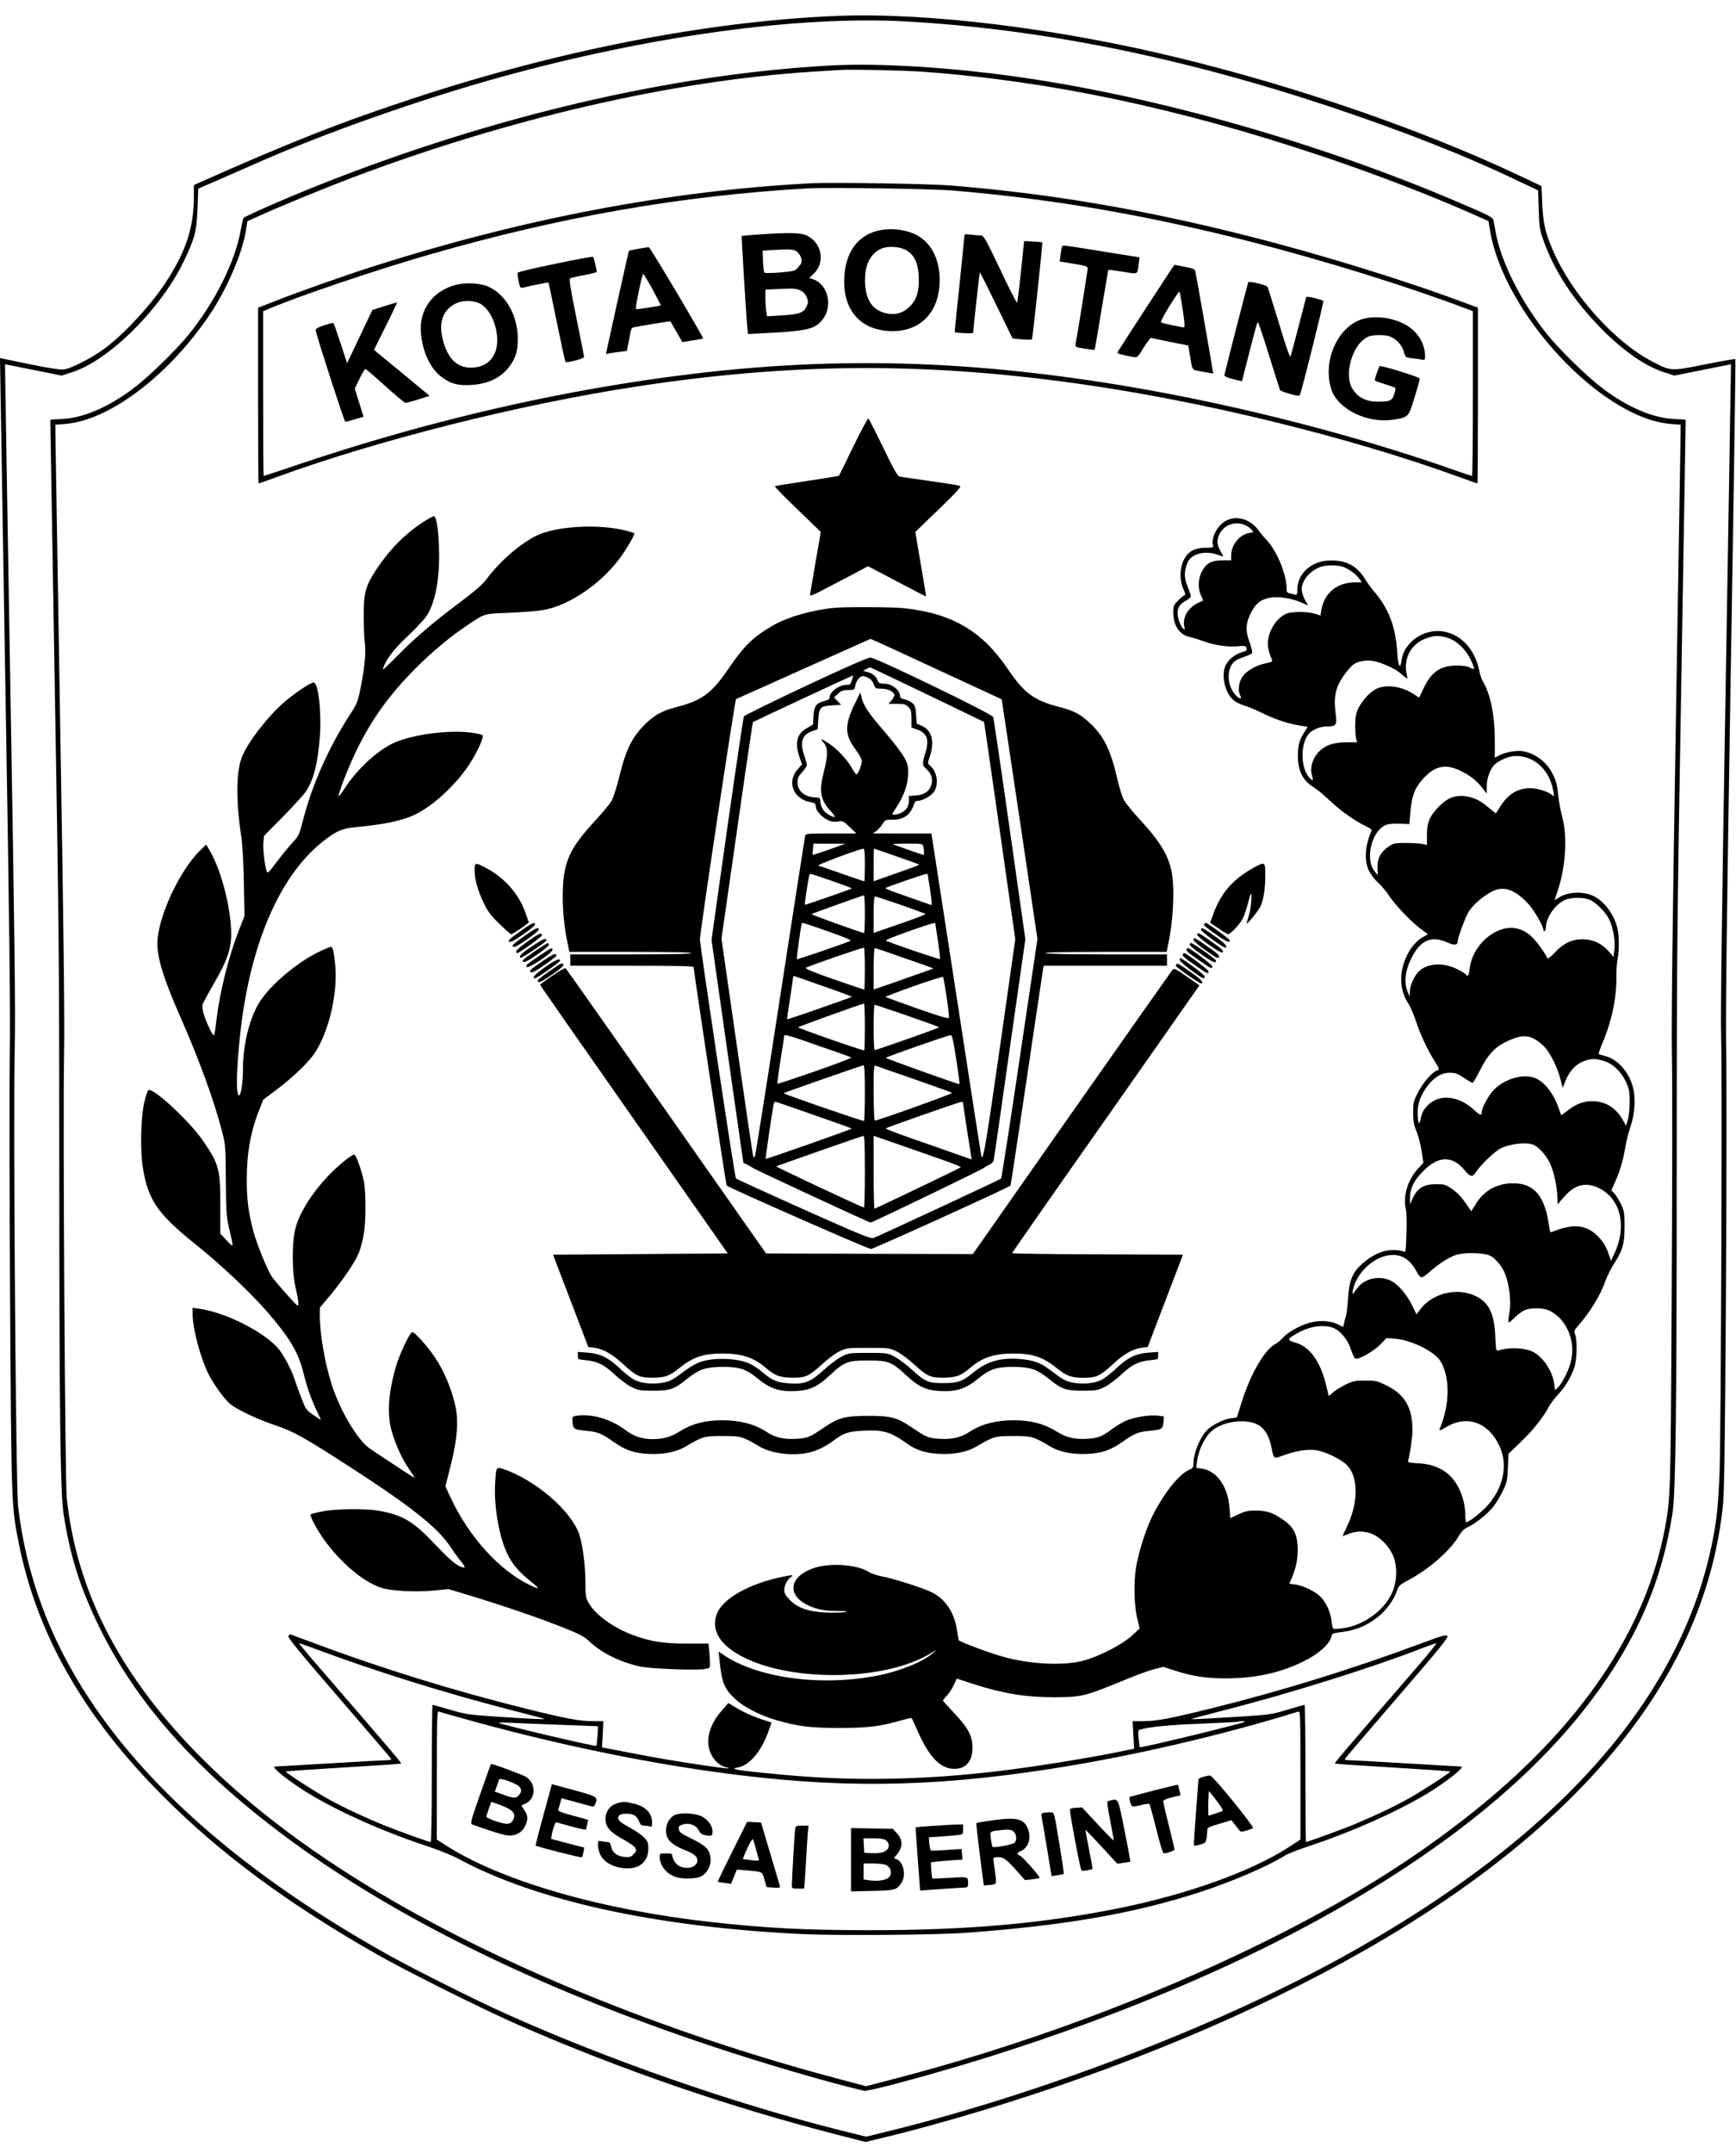 <?xml version="1.0" standalone="no"?>
<!DOCTYPE svg PUBLIC "-//W3C//DTD SVG 20010904//EN"
 "http://www.w3.org/TR/2001/REC-SVG-20010904/DTD/svg10.dtd">
<svg version="1.0" xmlns="http://www.w3.org/2000/svg"
 width="1379pt" height="1710pt" viewBox="0 0 1379 1710"
 preserveAspectRatio="xMidYMid meet">

<g transform="translate(0,1710) scale(0.1,-0.1)"
fill="#000000" stroke="none">
<path d="M6635 16973 c-1014 -43 -2192 -272 -3336 -649 -587 -192 -1001 -356
-1726 -679 l-33 -15 0 -87 c0 -248 -61 -436 -218 -678 -120 -184 -326 -409
-487 -530 -98 -74 -267 -161 -326 -169 -32 -4 -110 8 -277 42 l-232 48 1 -61
c0 -33 19 -1187 42 -2565 33 -1939 40 -2593 35 -2895 -4 -214 -3 -1081 2
-1925 10 -1655 11 -1669 66 -1951 142 -732 519 -1395 1154 -2029 452 -453 979
-843 1680 -1244 250 -143 870 -452 1155 -576 815 -354 1651 -642 2503 -861
l237 -61 195 47 c254 62 611 163 930 264 1111 349 2162 806 3000 1304 1070
635 1832 1354 2269 2139 229 412 366 835 416 1288 12 109 17 431 25 1685 5
853 6 1721 2 1930 -5 292 3 971 35 2939 24 1408 41 2562 38 2564 -2 3 -111
-16 -241 -42 -273 -55 -269 -55 -416 21 -304 156 -648 542 -796 893 -58 137
-74 207 -81 363 l-6 139 -175 83 c-765 361 -1746 701 -2701 934 -967 237
-2014 365 -2734 334z m555 -43 c1075 -59 2192 -284 3380 -679 580 -194 1075
-389 1496 -591 l152 -72 5 -152 c4 -137 7 -159 36 -241 87 -248 241 -482 465
-709 170 -172 345 -294 490 -341 l86 -28 225 45 225 45 -1 -76 c0 -42 -19
-1183 -42 -2536 -29 -1706 -40 -2541 -35 -2725 9 -338 -1 -3087 -12 -3445 -6
-178 -16 -317 -30 -410 -195 -1319 -1200 -2488 -2981 -3466 -998 -548 -2393
-1082 -3606 -1379 l-162 -40 -203 50 c-856 215 -1848 561 -2672 932 -229 103
-704 341 -906 453 -1098 611 -1904 1300 -2393 2046 -314 478 -500 981 -563
1524 -18 154 -40 3095 -27 3640 6 288 0 852 -34 2820 -23 1353 -42 2494 -42
2536 l-1 76 225 -45 225 -45 86 28 c293 95 703 503 884 880 88 183 102 239
109 419 l6 158 155 67 c85 37 214 94 285 125 546 243 1331 520 1967 695 1184
326 2357 487 3208 441z"/>
<path d="M6600 16580 c-1257 -68 -2682 -400 -4060 -947 -257 -102 -598 -251
-606 -265 -4 -6 -13 -47 -21 -92 -43 -250 -203 -572 -414 -833 -98 -122 -323
-341 -441 -429 -199 -149 -395 -233 -566 -242 l-92 -5 0 -31 c0 -17 16 -956
35 -2086 33 -1900 36 -2189 36 -3835 0 -1904 8 -2564 33 -2731 51 -338 132
-595 286 -909 292 -597 760 -1125 1460 -1649 863 -646 2021 -1217 3400 -1676
412 -138 929 -289 1215 -356 11 -3 130 24 265 60 1207 320 2401 783 3330 1292
982 537 1707 1120 2184 1754 358 476 559 942 642 1485 25 166 33 824 33 2735
0 1652 3 1937 36 3835 19 1128 35 2064 35 2081 l0 31 -92 5 c-171 9 -367 93
-566 242 -118 88 -343 307 -441 429 -206 255 -370 581 -411 817 -6 36 -13 75
-16 87 -5 28 -27 39 -292 152 -1089 465 -2368 829 -3457 986 -554 80 -1130
116 -1515 95z m735 -50 c1001 -73 2033 -291 3150 -665 431 -144 882 -318 1229
-472 l110 -49 13 -79 c112 -660 888 -1490 1435 -1532 l78 -6 0 -66 c-1 -36
-17 -1076 -38 -2311 -27 -1634 -36 -2354 -31 -2645 4 -220 3 -1077 -2 -1905
-8 -1578 -9 -1600 -54 -1840 -152 -805 -663 -1563 -1515 -2245 -482 -386 -998
-706 -1670 -1039 -899 -445 -1952 -834 -2968 -1095 l-193 -50 -222 59 c-1281
339 -2546 843 -3522 1405 -1225 705 -2045 1523 -2400 2394 -108 265 -175 533
-205 816 -13 127 -31 2973 -21 3510 5 287 -3 981 -31 2635 -20 1235 -37 2275
-38 2311 l0 66 78 6 c352 27 828 389 1154 877 133 200 252 478 281 656 l12 77
75 34 c161 74 526 224 755 311 1250 472 2545 770 3650 842 94 6 195 12 225 14
89 6 513 -3 665 -14z"/>
<path d="M6435 15644 c-1118 -59 -2285 -281 -3480 -663 -235 -75 -582 -198
-782 -277 l-123 -48 0 -698 c0 -384 2 -698 4 -698 2 0 65 22 138 49 804 294
1933 579 2858 720 1229 189 2278 196 3505 25 996 -139 2168 -426 3043 -745 74
-27 136 -49 138 -49 2 0 4 314 4 698 l0 698 -102 38 c-485 182 -1168 392
-1733 534 -835 211 -1568 335 -2345 398 -174 15 -954 27 -1125 18z m1145 -58
c804 -69 1535 -196 2376 -411 565 -145 1229 -351 1687 -525 l57 -21 0 -655 c0
-360 -3 -654 -7 -654 -5 0 -73 23 -153 51 -840 296 -1869 552 -2785 693 -1369
210 -2510 203 -3885 -24 -811 -134 -1638 -341 -2443 -610 -180 -61 -330 -110
-332 -110 -3 0 -5 294 -5 654 l0 654 47 20 c234 100 856 310 1266 428 1055
304 2015 471 3017 528 173 9 985 -3 1160 -18z"/>
<path d="M6963 15265 c-142 -39 -231 -152 -252 -320 -36 -289 113 -475 380
-475 203 0 343 126 369 333 23 187 -40 349 -166 423 -89 52 -223 68 -331 39z
m244 -157 c59 -39 87 -102 91 -205 5 -114 -16 -185 -73 -239 -56 -54 -118 -70
-195 -50 -98 25 -151 103 -158 232 -7 136 32 228 117 274 55 30 164 24 218
-12z"/>
<path d="M6030 15238 c-74 -5 -136 -11 -138 -12 -3 -4 36 -647 44 -725 l6 -54
136 7 c327 17 389 31 449 99 95 109 53 293 -76 332 l-23 7 31 29 c100 91 72
252 -54 310 -45 21 -142 23 -375 7z m304 -140 c15 -13 29 -37 32 -54 5 -26 0
-38 -24 -65 -28 -32 -32 -33 -145 -43 -64 -5 -120 -6 -124 -2 -5 4 -10 45 -12
91 l-3 84 58 4 c165 10 192 8 218 -15z m26 -306 c23 -11 39 -29 49 -55 13 -34
12 -42 -3 -73 -22 -48 -59 -61 -197 -69 l-116 -7 -6 38 c-4 22 -7 69 -7 106
l0 67 68 4 c158 8 177 7 212 -11z"/>
<path d="M7660 15219 c-1 -13 -18 -188 -39 -389 -22 -201 -38 -366 -37 -367 7
-8 146 -14 146 -7 0 23 51 478 53 481 2 2 61 -116 132 -261 l128 -264 74 -7
c41 -4 77 -4 80 -1 6 6 87 766 82 771 -2 2 -35 5 -74 7 l-70 3 -25 -242 c-14
-133 -28 -244 -31 -247 -3 -4 -64 115 -134 264 -119 249 -131 270 -154 270
-15 0 -50 3 -78 6 -51 7 -53 6 -53 -17z"/>
<path d="M8437 15143 c-3 -5 -8 -33 -12 -64 l-7 -56 111 -18 c93 -15 111 -21
111 -36 0 -16 -83 -538 -96 -600 -5 -26 -3 -26 71 -38 42 -7 78 -11 80 -9 2 1
27 145 55 318 29 173 53 316 54 317 1 2 52 -5 114 -15 125 -21 117 -24 127 59
l7 55 -294 47 c-315 51 -315 51 -321 40z"/>
<path d="M5071 15124 c-40 -7 -74 -14 -75 -16 -2 -2 -43 -187 -93 -411 l-90
-409 30 6 c17 4 55 9 83 12 l53 7 10 48 c6 27 14 67 17 89 4 22 11 43 17 47
10 6 300 54 303 50 1 -1 22 -38 48 -83 l46 -81 81 13 c45 7 83 14 84 16 6 6
-419 721 -430 724 -6 1 -43 -4 -84 -12z m114 -325 c36 -66 65 -122 63 -124 -6
-6 -192 -34 -197 -30 -7 8 51 285 59 280 4 -3 38 -59 75 -126z"/>
<path d="M4411 15005 c-177 -36 -296 -65 -299 -72 -2 -7 2 -37 8 -68 10 -49
14 -54 33 -50 74 18 202 44 204 41 1 -1 31 -142 66 -314 35 -172 66 -314 69
-317 9 -9 148 27 148 39 0 6 -28 147 -62 314 -47 233 -59 305 -49 311 6 4 57
16 112 26 54 10 99 22 99 26 0 19 -23 115 -29 119 -3 4 -138 -21 -300 -55z"/>
<path d="M9301 14956 c-30 -44 -413 -633 -424 -653 -7 -11 21 -19 123 -38 35
-6 35 -6 85 75 28 44 55 79 60 76 6 -2 74 -16 152 -32 l142 -28 11 -66 c24
-142 11 -124 103 -142 45 -9 83 -15 84 -14 2 1 -133 775 -142 812 -4 16 -19
23 -85 35 l-81 16 -28 -41z m94 -316 c16 -104 18 -140 9 -140 -20 0 -168 32
-180 39 -7 4 16 50 64 128 42 67 78 120 81 117 3 -2 14 -67 26 -144z"/>
<path d="M9915 14857 c-10 -30 -188 -724 -189 -736 -1 -10 22 -20 69 -32 38
-10 70 -17 71 -16 0 1 27 106 59 232 32 127 61 233 65 238 4 4 44 -114 90
-263 46 -148 86 -274 89 -279 4 -5 39 -19 79 -30 57 -16 74 -17 78 -7 20 51
192 742 186 747 -4 3 -35 13 -70 22 -47 11 -64 12 -67 4 -2 -7 -29 -110 -60
-231 -31 -120 -60 -227 -63 -237 -5 -13 -35 72 -92 262 -47 154 -88 285 -91
290 -10 17 -150 49 -154 36z"/>
<path d="M3630 14840 c-191 -46 -304 -199 -286 -389 13 -147 75 -278 161 -343
73 -56 130 -71 234 -66 144 8 252 63 318 162 43 63 56 114 56 211 -2 190 -104
360 -250 415 -57 21 -166 26 -233 10z m181 -150 c78 -40 139 -169 139 -294 -1
-133 -81 -216 -210 -216 -115 0 -189 78 -226 237 -31 133 11 231 116 277 51
22 133 20 181 -4z"/>
<path d="M3051 14668 l-93 -30 -60 -126 c-33 -69 -78 -164 -100 -211 l-41 -86
-51 157 c-28 86 -54 159 -57 162 -3 3 -37 -5 -75 -18 -56 -19 -68 -27 -66 -42
10 -54 227 -724 235 -724 6 0 40 9 77 20 l68 20 -35 112 -35 112 38 78 c21 43
42 78 46 78 5 0 76 -61 157 -135 82 -74 155 -135 162 -135 8 0 54 13 103 28
l89 28 -221 183 -221 182 94 190 c52 104 92 189 88 188 -5 -1 -50 -15 -102
-31z"/>
<path d="M10803 14559 c-188 -72 -297 -338 -227 -552 52 -158 286 -272 492
-240 121 19 120 18 169 178 24 77 42 144 40 149 -4 13 -310 107 -318 98 -7 -7
-39 -101 -39 -112 0 -4 35 -17 78 -30 42 -13 80 -26 85 -30 4 -3 0 -27 -8 -52
-18 -52 -33 -58 -135 -58 -94 0 -163 39 -203 113 -54 104 -3 306 98 383 30 22
50 29 100 32 35 2 79 -1 99 -8 54 -18 103 -69 117 -123 13 -45 13 -46 63 -52
28 -3 63 -8 79 -11 25 -5 27 -3 27 28 0 97 -58 192 -147 245 -109 64 -267 82
-370 42z"/>
<path d="M6778 13553 c-60 -125 -112 -230 -114 -232 -2 -2 -116 -20 -254 -41
-137 -20 -252 -39 -255 -42 -3 -3 78 -86 180 -184 l185 -179 -40 -230 c-21
-126 -42 -243 -44 -258 -6 -28 -2 -27 177 67 100 52 205 107 232 122 l50 27
230 -121 c126 -67 230 -120 231 -119 1 1 -17 117 -42 257 l-43 255 186 180
c155 150 182 180 167 187 -11 4 -118 21 -239 38 -121 17 -229 33 -240 35 -15
3 -48 62 -129 230 -60 124 -113 228 -118 231 -5 3 -59 -97 -120 -223z"/>
<path d="M3359 12952 c-144 -94 -269 -222 -371 -377 -86 -132 -100 -185 -99
-375 0 -85 5 -182 10 -215 10 -67 -5 -204 -39 -371 -18 -86 -27 -109 -79 -188
-172 -265 -302 -559 -377 -851 -27 -106 -30 -113 -87 -175 -33 -36 -89 -105
-125 -154 -55 -73 -67 -85 -73 -69 -15 42 -31 175 -27 228 l5 56 150 152 c82
84 165 174 182 200 61 90 94 217 111 425 16 202 -11 442 -49 442 -24 0 -153
-87 -235 -158 -134 -117 -293 -324 -336 -439 -45 -120 -46 -347 -4 -623 10
-66 18 -204 21 -370 l5 -265 -46 -118 c-80 -206 -149 -480 -176 -702 -18 -150
-17 -149 -50 -84 -47 92 -71 174 -60 203 5 14 42 83 83 153 134 232 158 322
137 513 -20 193 -87 420 -161 549 l-31 53 -50 -48 c-166 -163 -338 -538 -338
-739 0 -117 52 -285 176 -566 155 -353 271 -669 335 -914 31 -119 31 -122 33
-400 2 -247 5 -291 25 -375 39 -170 40 -163 -18 -102 l-51 54 0 213 c1 296 -9
337 -134 520 -109 161 -408 437 -439 406 -5 -5 -18 -45 -29 -88 -29 -113 -36
-383 -14 -522 41 -260 115 -369 416 -611 217 -174 450 -395 591 -560 165 -194
230 -304 269 -463 30 -119 59 -202 106 -302 16 -33 30 -64 33 -69 2 -5 -24 10
-57 34 -60 41 -63 45 -101 144 -21 55 -44 119 -51 141 -20 65 -77 176 -118
230 -102 136 -425 302 -642 331 l-50 7 0 -51 c0 -114 63 -349 127 -477 40 -78
122 -193 167 -232 56 -48 216 -124 371 -176 138 -46 233 -100 605 -341 466
-302 674 -467 773 -614 32 -48 74 -106 94 -129 19 -24 29 -43 21 -43 -43 1
-102 47 -217 169 -185 197 -268 248 -461 282 -108 19 -356 16 -455 -6 -44 -9
-83 -19 -87 -21 -4 -3 4 -28 18 -57 117 -234 361 -470 544 -528 82 -26 272
-35 424 -21 l109 11 116 -35 c306 -92 617 -198 821 -281 107 -43 144 -63 180
-98 95 -91 241 -164 400 -200 82 -18 435 -33 515 -21 44 7 45 8 45 45 0 21 -3
65 -6 97 l-6 60 -167 0 c-186 0 -287 15 -425 65 -165 59 -315 170 -365 267
-18 35 -21 59 -21 158 0 131 -22 303 -50 381 -65 186 -346 427 -597 514 -63
21 -62 23 -70 -116 -10 -181 32 -424 98 -558 39 -81 94 -145 189 -220 76 -61
69 -66 -25 -19 -235 117 -471 380 -613 682 l-44 95 43 170 c54 215 64 363 31
491 -29 117 -75 229 -135 329 -53 89 -178 235 -202 235 -18 0 -99 -169 -129
-270 -63 -216 -74 -393 -30 -532 35 -113 84 -216 139 -294 25 -36 42 -64 38
-62 -12 5 -313 203 -358 235 -97 70 -232 297 -299 503 -55 170 -96 409 -96
555 l1 60 80 95 c98 117 201 268 228 336 38 99 54 201 54 359 1 84 -5 177 -12
210 -19 91 -63 215 -77 215 -22 0 -128 -87 -205 -167 -137 -144 -238 -308
-266 -435 -25 -113 -23 -338 5 -455 23 -96 28 -147 14 -141 -14 5 -175 188
-201 226 -38 57 -117 250 -147 358 -40 148 -54 255 -54 411 0 214 30 383 99
558 l32 81 109 82 c136 103 256 220 305 296 114 179 182 488 156 709 -12 104
-18 127 -33 127 -5 0 -43 -15 -83 -34 -169 -78 -382 -254 -475 -392 -85 -128
-140 -341 -140 -545 0 -105 -16 -209 -31 -209 -25 0 -23 186 7 468 73 710 308
1266 649 1541 112 90 159 111 274 122 223 21 371 52 469 100 144 70 320 233
428 395 62 94 121 221 107 235 -5 5 -44 14 -88 20 -163 23 -434 -9 -593 -71
-132 -51 -305 -205 -410 -365 -28 -44 -52 -75 -52 -68 0 33 80 236 144 368
123 250 261 440 471 651 128 128 273 249 414 343 134 90 125 87 326 94 100 4
221 14 270 22 202 35 451 202 605 407 56 74 126 195 118 204 -2 2 -31 10 -63
19 -219 57 -562 37 -717 -41 -130 -65 -288 -203 -392 -342 -36 -47 -90 -94
-219 -191 -208 -155 -357 -283 -496 -425 -57 -58 -106 -105 -108 -102 -2 2 2
16 9 32 27 63 92 144 194 239 59 55 124 125 145 157 69 108 104 302 96 537 -5
157 -21 251 -42 251 -7 0 -46 -22 -86 -48z"/>
<path d="M9785 12981 c-45 -11 -69 -26 -103 -65 -35 -40 -57 -106 -48 -142 6
-23 4 -24 -46 -24 -77 0 -122 -16 -157 -55 -56 -64 -70 -183 -32 -270 17 -38
19 -51 9 -54 -7 -2 -30 -21 -50 -41 -35 -35 -38 -42 -38 -96 1 -104 49 -176
131 -193 24 -5 74 -21 110 -34 81 -31 194 -48 275 -40 55 5 62 4 66 -15 5 -17
-1 -22 -37 -32 -53 -15 -107 -58 -129 -104 -37 -79 -6 -220 62 -276 20 -17 62
-38 92 -46 30 -9 89 -33 130 -54 94 -48 205 -86 297 -101 l71 -12 -29 -45
c-38 -60 -49 -102 -49 -188 0 -117 38 -192 124 -246 28 -17 88 -67 133 -110
86 -81 201 -162 285 -201 35 -16 46 -26 42 -37 -51 -115 -59 -233 -20 -315 13
-28 44 -69 69 -91 26 -23 66 -70 89 -105 53 -80 180 -213 252 -265 30 -21 55
-41 56 -44 0 -3 -13 -11 -28 -18 -38 -16 -88 -66 -118 -117 -83 -142 -85 -301
-4 -420 14 -22 41 -85 59 -140 35 -104 91 -225 147 -313 39 -60 41 -69 16 -76
-37 -12 -114 -102 -150 -176 -34 -68 -37 -81 -37 -160 1 -69 6 -96 27 -145 14
-33 32 -103 40 -155 l15 -95 -44 -48 c-81 -88 -120 -218 -95 -323 5 -22 7
-108 4 -192 -5 -148 -5 -151 -25 -141 -11 6 -49 11 -85 11 -78 -1 -159 -37
-239 -107 -78 -69 -105 -131 -114 -269 -4 -61 -11 -127 -17 -146 -6 -19 -13
-47 -16 -63 l-6 -27 -41 21 c-54 27 -130 34 -202 19 -79 -16 -188 -73 -231
-120 -19 -21 -48 -46 -64 -54 -86 -45 -198 -237 -269 -463 l-38 -121 -46 -6
c-62 -8 -161 -59 -198 -102 -55 -63 -101 -181 -101 -261 0 -28 -5 -35 -34 -47
-79 -33 -198 -182 -288 -359 -55 -109 -113 -291 -134 -416 -20 -126 -15 -311
12 -415 l17 -70 -63 -58 c-77 -71 -265 -167 -390 -199 -157 -40 -416 -27 -630
32 -114 32 -352 121 -355 133 -1 6 -8 44 -14 84 -21 136 -92 242 -198 295 -65
33 -311 112 -398 127 -38 7 -86 23 -105 36 -85 56 -297 73 -422 34 -231 -71
-234 -247 -6 -321 56 -18 96 -23 176 -24 79 0 94 -2 65 -8 -21 -5 -87 -7 -148
-4 -144 6 -230 36 -292 101 -32 33 -43 53 -43 76 0 38 23 84 52 104 29 21 14
20 -92 -3 -242 -54 -435 -162 -489 -274 -45 -93 -18 -193 72 -272 326 -285
1233 -309 1642 -43 28 18 27 17 -4 -11 -79 -70 -267 -146 -446 -180 -455 -88
-965 -16 -1233 176 l-23 16 6 -64 c19 -186 38 -234 131 -318 66 -61 201 -129
324 -164 167 -48 270 -61 495 -61 226 0 326 12 485 58 46 13 87 23 90 21 4 -2
25 -48 49 -102 84 -195 173 -292 274 -301 103 -8 162 52 162 168 0 92 -34 156
-146 275 -49 52 -89 97 -89 99 0 3 14 20 31 38 17 18 42 56 55 84 l24 52 136
-44 c229 -74 413 -104 634 -104 225 1 240 4 590 148 80 33 175 67 213 76 l67
17 95 -30 c135 -44 248 -61 399 -61 234 0 431 42 615 132 118 56 213 139 225
195 7 29 11 31 64 38 126 15 204 45 300 117 65 48 135 141 157 208 16 47 21
52 96 92 161 86 334 237 398 350 21 35 40 55 68 68 62 28 159 105 204 162 23
29 58 86 77 127 33 68 36 83 40 185 l5 110 102 98 c95 91 178 196 220 278 10
19 41 61 70 92 60 65 104 138 131 218 21 63 24 217 6 262 -10 25 -8 32 28 73
95 109 173 239 213 351 14 39 44 99 66 134 71 109 85 158 86 295 0 111 -2 124
-28 180 -16 33 -39 72 -53 86 l-24 25 29 65 c39 87 66 178 81 274 7 44 26 121
43 170 36 109 42 235 14 326 -33 110 -121 206 -210 230 -23 6 -47 13 -54 15
-7 2 2 34 27 92 71 165 112 356 110 517 -1 49 3 114 9 144 15 74 14 196 -3
257 -32 119 -120 227 -213 258 -85 29 -192 18 -255 -26 -16 -11 -28 -18 -28
-15 0 2 11 37 25 77 62 183 77 431 34 585 -12 44 -25 116 -30 160 -9 95 -18
128 -55 196 -46 83 -136 148 -229 163 -49 8 -137 -8 -185 -33 l-36 -19 0 142
c0 193 -34 361 -93 462 -11 17 -25 58 -31 91 -36 173 -154 295 -302 310 -147
15 -296 -93 -314 -229 -11 -82 -28 -51 -35 63 -13 203 -68 347 -186 484 -19
22 -52 67 -72 100 -61 99 -145 144 -266 144 -149 1 -266 -97 -269 -226 -1 -43
-4 -52 -16 -47 -8 3 -27 8 -42 11 -25 5 -28 10 -28 43 0 107 -78 297 -157 379
-23 24 -54 61 -69 83 -47 67 -138 106 -209 89z m115 -56 c14 -7 33 -22 43 -33
17 -19 17 -19 -20 -25 -76 -13 -143 -95 -143 -176 l0 -41 -66 0 c-85 0 -127
-20 -160 -76 -36 -61 -42 -138 -16 -197 l20 -46 -44 -21 c-76 -37 -121 -113
-107 -184 6 -28 5 -30 -10 -17 -9 7 -24 37 -33 66 -23 73 -7 120 54 153 23 13
42 29 42 36 0 7 -12 41 -26 77 -29 70 -29 124 0 192 28 68 137 97 236 62 23
-8 44 -15 47 -15 2 0 -8 20 -22 43 -29 51 -31 85 -9 133 38 80 133 110 214 69z
m777 -330 c47 -20 96 -57 121 -92 l20 -28 -52 0 c-145 0 -247 -84 -270 -221
l-7 -42 -46 14 c-64 19 -186 18 -229 -2 -74 -35 -134 -128 -142 -218 -3 -45 5
-83 32 -147 6 -13 -4 -18 -52 -28 -79 -15 -160 -65 -189 -116 -24 -43 -30
-104 -12 -137 16 -30 2 -34 -27 -7 -82 75 -86 230 -8 283 10 7 43 21 72 31 29
9 56 23 58 30 3 7 -6 46 -21 87 -34 93 -30 152 17 240 38 72 83 103 163 113
63 8 161 -9 231 -40 l54 -24 -25 47 c-14 26 -25 62 -25 80 0 68 57 140 140
176 46 20 151 20 197 1z m820 -560 c71 -21 145 -90 183 -170 39 -81 38 -90 -2
-68 -23 12 -56 17 -108 17 -127 0 -203 -52 -263 -184 -17 -36 -32 -67 -33 -69
-2 -2 -17 7 -35 20 -95 67 -224 88 -306 48 -51 -25 -112 -91 -144 -157 -18
-37 -23 -64 -24 -132 0 -47 4 -96 8 -110 l8 -25 -88 -1 c-108 0 -177 -27 -228
-87 -40 -47 -59 -118 -45 -168 14 -49 12 -54 -11 -33 -78 69 -84 276 -11 357
29 33 89 57 140 57 78 0 84 10 71 110 -12 96 -6 155 22 220 24 55 91 144 125
166 36 24 102 34 159 23 59 -11 170 -61 205 -93 14 -12 33 -28 44 -36 18 -14
18 -13 11 20 -30 131 34 249 157 291 65 23 100 23 165 4z m671 -969 c88 -45
150 -133 170 -246 9 -48 8 -50 -8 -35 -31 28 -118 55 -175 55 -97 0 -172 -45
-233 -138 -20 -32 -37 -59 -39 -61 -1 -2 -25 17 -53 41 -72 63 -133 91 -207
96 -76 5 -134 -21 -198 -89 -71 -75 -89 -120 -90 -217 l0 -83 -35 8 c-19 4
-78 8 -132 8 -91 0 -99 -2 -140 -30 -63 -45 -89 -96 -86 -168 l3 -58 -22 26
c-86 99 -26 336 94 376 19 6 66 9 106 7 l72 -3 8 90 c11 125 29 181 82 247 98
122 188 147 313 88 76 -36 130 -78 177 -138 l35 -45 0 59 c0 60 25 130 58 167
22 25 88 59 132 68 53 11 114 2 168 -25z m-132 -1056 c28 -16 75 -55 103 -87
50 -55 121 -179 121 -210 0 -8 5 -11 10 -8 6 3 10 16 10 29 0 84 86 200 166
224 51 15 117 15 168 1 52 -14 139 -98 170 -164 31 -65 48 -168 40 -239 l-7
-56 -38 44 c-56 64 -126 96 -209 96 -85 0 -149 -31 -221 -107 -29 -31 -55 -51
-57 -45 -9 28 -83 132 -118 166 -84 83 -185 99 -291 46 -112 -56 -195 -173
-209 -295 -6 -53 -16 -67 -29 -45 -4 6 -34 25 -68 42 -108 54 -227 50 -299
-10 -39 -33 -78 -115 -79 -167 l-1 -40 -13 30 c-37 82 -23 187 39 299 66 121
153 154 270 102 61 -27 86 -24 86 13 1 27 58 180 84 226 30 51 99 113 170 155
70 41 132 41 202 0z m165 -1169 c25 -15 60 -46 78 -67 44 -54 98 -166 117
-247 l17 -67 23 56 c34 84 83 134 153 159 56 19 84 19 150 -1 72 -21 140 -85
177 -167 25 -54 29 -74 29 -157 0 -52 -6 -117 -14 -143 l-14 -48 -28 49 c-53
94 -139 146 -239 146 -74 0 -129 -21 -201 -77 l-47 -35 -22 61 c-39 109 -102
193 -173 229 -90 46 -246 7 -338 -85 -41 -41 -99 -145 -99 -178 0 -32 -14 -28
-62 17 -104 97 -237 124 -329 65 -54 -34 -85 -80 -95 -141 -9 -57 -22 -29 -23
51 -1 69 19 128 67 199 54 78 119 120 187 120 45 0 62 -6 113 -40 33 -22 64
-40 69 -40 5 0 31 43 57 95 74 145 129 200 255 251 78 33 136 31 192 -5z m-18
-834 c43 -19 104 -88 132 -152 30 -67 55 -187 56 -267 0 -53 2 -60 12 -43 7
11 35 43 62 71 75 78 157 94 252 50 176 -83 230 -304 126 -524 l-26 -56 -17
50 c-22 68 -53 116 -105 162 -88 77 -190 82 -346 18 -14 -6 -18 2 -23 41 -33
245 -118 346 -290 345 -125 -1 -227 -57 -292 -163 l-37 -59 -46 67 c-30 44
-66 82 -104 108 -55 38 -63 40 -131 40 -94 0 -146 -31 -182 -108 l-24 -52 0
46 c0 75 27 135 92 204 127 137 242 143 343 20 42 -52 64 -56 87 -17 34 55
155 172 202 193 86 38 202 49 259 26z m-346 -880 c46 -24 99 -89 121 -150 32
-84 46 -212 33 -296 -16 -100 -16 -100 37 -49 26 26 64 54 84 63 48 19 138 19
185 0 147 -62 227 -251 178 -421 -20 -71 -68 -164 -100 -194 l-22 -21 -7 48
c-13 104 -91 219 -172 258 -66 31 -184 36 -270 10 -21 -6 -21 -3 -26 112 -8
181 -51 268 -155 319 -145 71 -342 25 -439 -103 l-32 -42 -36 74 c-44 88 -111
166 -169 194 -90 44 -209 17 -264 -58 -42 -56 -44 -58 -37 -21 28 147 180 283
318 283 81 0 142 -43 191 -136 10 -20 26 -39 33 -42 8 -3 35 14 62 38 71 64
153 118 212 139 65 23 226 20 275 -5z m-1262 -568 c62 -17 127 -89 154 -171
12 -36 28 -71 35 -77 20 -17 150 57 205 115 l44 47 66 -5 c130 -10 316 -101
363 -178 78 -128 76 -346 -7 -542 -5 -13 8 -9 50 16 166 101 336 42 425 -146
72 -153 33 -339 -101 -483 -52 -55 -142 -125 -162 -125 -4 0 -7 22 -7 49 0 73
-17 149 -49 216 -60 126 -167 194 -322 203 -74 4 -89 7 -84 20 12 33 35 188
35 242 0 182 -60 284 -209 358 -70 34 -81 37 -165 37 -81 0 -98 -3 -156 -31
-36 -18 -81 -45 -100 -62 l-35 -30 -22 92 c-46 186 -130 301 -244 333 -67 19
-66 26 8 70 94 55 197 74 278 52z m-588 -772 c59 -31 94 -88 113 -183 17 -88
20 -91 72 -71 118 45 222 62 295 47 80 -17 198 -77 238 -122 88 -97 84 -303
-9 -490 -19 -38 -32 -68 -30 -68 3 0 20 6 38 14 61 25 112 29 173 11 77 -22
160 -104 193 -191 33 -88 26 -207 -18 -297 -67 -135 -221 -244 -379 -268 -40
-6 -76 -8 -81 -5 -5 3 -12 30 -15 61 -7 69 -43 150 -88 194 -42 42 -135 87
-199 96 l-49 7 20 44 c36 86 51 165 47 251 -6 106 -36 160 -126 220 -76 51
-125 66 -213 66 -53 0 -80 -6 -132 -30 l-64 -31 -6 77 c-12 176 -101 301 -226
318 l-39 5 5 42 c14 111 73 224 142 269 93 62 253 78 338 34z"/>
<path d="M6635 12273 c-178 -16 -372 -71 -490 -138 -160 -91 -233 -162 -364
-354 -129 -188 -208 -246 -406 -296 -123 -32 -187 -69 -270 -157 -89 -94 -136
-193 -184 -390 -22 -90 -49 -175 -64 -200 -14 -24 -69 -90 -122 -148 -220
-237 -265 -343 -265 -620 0 -118 16 -261 42 -377 l11 -53 484 0 c315 0 483 -3
483 -10 0 -7 -167 -10 -480 -10 l-480 0 0 -45 0 -45 490 0 c385 0 490 -3 490
-12 1 -35 257 -1728 262 -1734 18 -18 1124 -504 1146 -504 20 0 1092 487 1109
504 2 1 59 380 128 842 68 461 127 854 130 872 l6 32 489 0 490 0 0 45 0 45
-479 0 c-309 0 -482 4 -486 10 -4 7 158 10 478 10 l484 0 11 53 c40 179 54
428 32 566 -23 139 -90 252 -253 429 -58 62 -116 134 -130 160 -14 26 -37 101
-52 167 -52 226 -104 334 -212 437 -79 75 -131 103 -248 133 -199 51 -278 108
-406 297 -209 308 -444 446 -831 488 -90 9 -450 11 -543 3z m870 -518 c248
-114 451 -209 452 -209 0 -1 65 -429 143 -953 l141 -951 -141 -949 c-77 -521
-144 -951 -148 -954 -7 -7 -965 -453 -1012 -471 -22 -9 -96 21 -555 226 -291
131 -534 241 -539 246 -10 10 -285 1844 -286 1900 0 56 278 1904 287 1908 4 1
247 110 538 241 l530 237 70 -31 c39 -17 273 -125 520 -240z"/>
<path d="M6401 11652 c-266 -125 -488 -234 -492 -242 -4 -8 -64 -411 -133
-895 l-124 -880 126 -885 127 -885 33 -16 c17 -9 37 -21 44 -26 17 -13 922
-433 934 -433 13 0 887 422 901 435 6 7 25 17 41 24 17 7 32 22 35 34 3 12 61
412 128 889 l124 868 -124 872 c-68 480 -128 882 -131 893 -9 25 -926 469
-974 472 -22 1 -171 -64 -515 -225z m965 -68 c247 -119 450 -217 451 -218 1
-1 57 -389 125 -864 l123 -862 -122 -857 c-108 -752 -131 -892 -146 -872 -2 2
-90 569 -196 1259 -106 690 -196 1267 -198 1283 l-5 27 -232 0 -231 1 27 20
c15 11 37 35 48 54 21 34 24 35 83 35 90 0 143 41 171 133 3 9 15 17 28 17 37
0 109 41 129 74 38 63 22 160 -35 207 -18 15 -18 17 0 70 40 120 17 209 -65
245 l-39 17 -5 70 c-4 61 -8 74 -31 94 -14 12 -42 25 -61 29 -23 4 -35 12 -35
23 -1 51 -64 101 -126 101 -37 0 -43 4 -54 30 -14 33 -41 53 -85 64 l-30 8 25
13 c14 8 28 14 31 15 3 0 208 -97 455 -216z m-599 113 c-11 -33 -16 -37 -45
-37 -59 0 -132 -56 -132 -100 0 -12 -13 -21 -43 -28 -63 -16 -81 -41 -85 -120
l-4 -67 -47 -27 c-81 -45 -99 -115 -61 -229 l21 -61 -34 -37 c-62 -69 -58
-164 10 -220 20 -17 50 -33 67 -36 59 -12 66 -16 66 -40 0 -31 43 -81 92 -106
30 -15 50 -18 82 -14 41 7 45 5 96 -44 l53 -51 -201 0 c-201 0 -202 0 -207
-22 -3 -13 -92 -589 -199 -1281 -106 -692 -196 -1261 -200 -1264 -3 -4 -9 -4
-12 0 -3 3 -61 394 -129 869 l-124 863 123 857 c67 472 125 860 127 863 6 5
793 372 796 371 1 -1 -4 -18 -10 -39z m133 18 c17 -9 34 -29 41 -50 12 -33 15
-35 61 -35 49 0 92 -19 102 -45 3 -8 -6 -28 -20 -45 l-26 -30 67 0 c57 0 69
-3 90 -25 22 -21 25 -33 25 -94 l0 -69 34 -12 c90 -29 110 -79 77 -189 -27
-90 -27 -97 9 -130 40 -36 53 -81 37 -128 -17 -50 -55 -75 -122 -81 l-55 -4 0
-37 c0 -20 -7 -47 -16 -59 -19 -28 -65 -52 -98 -52 -24 0 -24 0 15 59 59 88
92 183 93 266 1 61 -3 78 -32 131 -18 33 -87 123 -153 200 -131 152 -167 205
-184 271 l-11 44 -48 -99 c-76 -160 -76 -236 3 -344 27 -37 52 -79 55 -93 7
-26 -25 -115 -41 -115 -4 0 -21 22 -36 50 -37 67 -116 151 -181 194 -67 44
-75 45 -42 5 34 -40 34 -96 0 -230 -40 -155 -28 -222 58 -315 41 -45 38 -55
-10 -30 -45 24 -70 58 -74 101 -3 39 -4 40 -44 42 -82 3 -139 51 -139 118 0
35 7 49 38 84 20 22 37 47 37 54 0 8 -9 40 -20 72 -38 112 -19 171 65 199 l40
14 5 76 c6 98 17 109 111 114 l70 4 -28 30 -28 29 33 30 c26 24 41 29 81 29
48 0 49 1 55 36 8 38 37 74 61 74 9 0 29 -7 45 -15z m-313 -1362 c-70 -25
-129 -44 -131 -42 -1 2 -1 23 2 47 l4 42 127 -1 126 0 -128 -46z m747 25 c7
-27 8 -68 2 -68 -7 0 -241 82 -245 86 -2 2 50 4 116 4 117 0 121 -1 127 -22z
m-464 -148 c0 -71 -2 -130 -4 -130 -4 0 -334 114 -366 126 -13 5 327 132 358
133 9 1 12 -31 12 -129z m250 69 c96 -33 176 -62 179 -64 5 -5 -16 -13 -206
-80 l-153 -54 0 130 c0 71 1 129 3 129 1 0 81 -27 177 -61z m-512 -195 c89
-31 161 -58 159 -60 -5 -6 -371 -133 -374 -130 -3 2 24 183 33 224 2 12 8 22
12 22 4 0 80 -25 170 -56z m762 49 c0 -5 7 -48 15 -98 8 -49 15 -102 15 -117
l0 -27 -142 50 c-194 68 -229 81 -224 86 6 7 309 112 324 112 6 1 12 -2 12 -6z
m-500 -313 c0 -82 -3 -150 -6 -150 -17 0 -422 145 -418 150 6 5 404 148 417
149 4 1 7 -66 7 -149z m284 74 c105 -37 194 -70 198 -73 4 -3 -87 -38 -203
-78 l-209 -72 0 145 c0 104 3 144 12 144 6 0 98 -30 202 -66z m-577 -211 c126
-44 188 -70 179 -75 -25 -14 -419 -149 -426 -146 -4 2 27 233 39 286 2 6 29
-2 208 -65z m853 62 c0 -3 9 -67 21 -141 11 -75 18 -138 16 -141 -6 -5 -416
135 -430 147 -4 4 77 37 180 73 183 64 213 73 213 62z m-560 -361 c0 -90 -2
-164 -5 -164 -3 0 -112 37 -242 82 -166 58 -231 85 -221 92 24 15 453 163 461
159 4 -2 7 -78 7 -169z m287 96 c110 -38 213 -74 229 -81 l29 -11 -50 -18
c-27 -10 -134 -47 -237 -84 l-188 -65 0 164 c0 93 4 165 9 165 5 0 99 -31 208
-70z m-613 -234 c124 -43 225 -81 222 -83 -6 -6 -510 -182 -514 -179 -1 2 9
74 23 162 14 87 25 165 25 172 0 8 4 12 8 10 5 -1 111 -38 236 -82z m975 -82
c13 -84 21 -158 19 -166 -2 -12 -58 5 -251 72 -136 48 -250 90 -253 92 -2 3
98 41 223 85 126 45 231 78 234 74 3 -3 16 -74 28 -157z m-649 -237 c0 -101
-2 -186 -5 -189 -6 -6 -525 175 -525 183 0 5 502 186 523 188 4 1 7 -81 7
-182z m338 86 c138 -48 252 -89 252 -92 0 -6 -498 -181 -512 -181 -5 0 -8 81
-8 180 0 99 3 180 8 180 4 0 121 -39 260 -87z m-578 -283 c69 -24 128 -46 132
-49 4 -4 -126 -53 -288 -110 -163 -56 -297 -101 -299 -99 -2 2 9 87 25 188 16
102 30 190 30 197 0 8 51 -6 138 -36 75 -27 193 -68 262 -91z m966 -65 c17
-107 28 -195 25 -195 -17 -1 -590 205 -585 209 9 9 497 180 515 180 12 1 21
-36 45 -194z m-726 -264 c0 -121 -3 -222 -7 -224 -8 -4 -644 215 -639 221 6 5
621 220 634 221 9 1 12 -49 12 -218z m395 107 c160 -56 294 -104 298 -108 7
-6 -590 -220 -614 -220 -5 0 -9 93 -9 221 0 207 1 221 18 214 9 -4 148 -52
307 -107z m-801 -283 c164 -57 300 -106 302 -108 5 -4 -679 -245 -684 -241 -3
2 53 384 63 432 3 12 9 22 13 22 4 0 142 -47 306 -105z m1186 96 c0 -10 55
-372 64 -423 l5 -27 -137 48 c-75 27 -230 81 -345 121 -114 40 -205 75 -202
78 7 7 587 211 603 211 6 1 12 -3 12 -8z m-780 -546 c0 -157 -3 -285 -7 -285
-16 0 -705 324 -697 327 125 46 683 241 692 242 9 1 12 -62 12 -284z m607 97
c89 -31 159 -60 155 -63 -9 -8 -679 -329 -686 -329 -3 0 -6 130 -6 290 l0 289
188 -65 c103 -36 260 -91 349 -122z"/>
<path d="M3770 10189 c0 -72 24 -160 72 -259 33 -70 55 -100 125 -167 46 -46
89 -83 95 -83 10 0 138 87 138 95 0 2 -14 41 -30 86 -54 146 -166 271 -314
348 -80 43 -86 41 -86 -20z"/>
<path d="M9963 10211 c-170 -94 -264 -201 -327 -375 l-23 -65 66 -45 c36 -25
71 -46 76 -46 18 0 96 82 116 123 11 21 29 73 40 114 10 42 21 79 24 81 14 14
3 -114 -15 -169 -10 -35 -18 -64 -17 -66 4 -3 64 69 95 113 37 53 55 157 53
302 -1 74 -9 77 -88 33z"/>
<path d="M4133 9704 c-91 -64 -109 -84 -77 -84 22 0 194 121 194 137 0 24 -24
13 -117 -53z"/>
<path d="M9565 9761 c-6 -10 17 -29 119 -100 59 -41 91 -52 84 -28 -5 12 -176
137 -189 137 -4 0 -10 -4 -14 -9z"/>
<path d="M4163 9664 c-91 -64 -109 -84 -77 -84 22 0 194 121 194 137 0 24 -24
13 -117 -53z"/>
<path d="M9540 9717 c0 -17 187 -153 197 -144 13 14 -10 37 -86 91 -95 67
-111 74 -111 53z"/>
<path d="M4193 9624 c-51 -36 -93 -72 -93 -80 0 -8 4 -14 8 -14 16 0 197 131
197 142 0 25 -24 14 -112 -48z"/>
<path d="M9510 9677 c0 -20 186 -151 200 -142 16 10 -2 28 -92 90 -92 66 -108
73 -108 52z"/>
<path d="M4230 9587 c-88 -59 -110 -80 -96 -94 7 -7 206 126 206 138 0 23 -26
12 -110 -44z"/>
<path d="M9480 9637 c0 -9 37 -42 83 -75 105 -74 105 -74 117 -67 16 10 -2 28
-92 90 -92 66 -108 73 -108 52z"/>
<path d="M4247 9544 c-94 -64 -114 -84 -81 -84 23 0 194 120 194 136 0 8 -4
14 -8 14 -4 0 -52 -30 -105 -66z"/>
<path d="M9450 9602 c0 -13 27 -36 115 -97 72 -50 95 -58 95 -35 0 11 -183
140 -199 140 -6 0 -11 -4 -11 -8z"/>
<path d="M4284 9509 c-110 -76 -111 -76 -98 -89 13 -13 197 109 202 134 5 26
-10 19 -104 -45z"/>
<path d="M9426 9561 c-7 -11 14 -30 110 -96 84 -59 94 -63 94 -40 0 12 -177
145 -193 145 -3 0 -8 -4 -11 -9z"/>
<path d="M4314 9469 c-110 -76 -111 -76 -97 -90 8 -8 38 8 107 56 53 37 96 70
96 75 0 24 -25 14 -106 -41z"/>
<path d="M9396 9521 c-7 -11 14 -30 110 -96 84 -59 94 -63 94 -40 0 12 -177
145 -193 145 -3 0 -8 -4 -11 -9z"/>
<path d="M9372 9473 c3 -17 171 -143 189 -143 5 0 9 7 9 15 0 12 -177 145
-195 145 -3 0 -5 -8 -3 -17z"/>
<path d="M4330 9419 c-77 -54 -109 -89 -81 -89 16 0 201 130 201 141 0 22 -41
4 -120 -52z"/>
<path d="M4375 9394 c-99 -69 -112 -81 -100 -93 7 -7 39 10 89 44 95 65 117
85 110 96 -8 14 -15 11 -99 -47z"/>
<path d="M9346 9443 c-3 -3 -6 -10 -6 -14 0 -10 185 -139 199 -139 31 0 2 32
-76 86 -109 75 -109 75 -117 67z"/>
<path d="M4388 9351 c-53 -36 -97 -69 -98 -72 0 -4 336 -485 746 -1070 l745
-1064 -694 -5 -694 -5 140 -366 140 -367 46 -6 c74 -10 143 -49 232 -131 102
-94 130 -107 231 -107 100 0 135 13 211 74 111 90 194 118 344 118 157 0 248
-30 349 -116 70 -60 111 -75 208 -76 104 -1 131 11 234 105 45 42 108 88 140
104 56 27 61 28 227 28 166 0 171 -1 227 -28 32 -16 95 -62 140 -104 103 -94
130 -106 234 -105 97 1 138 16 208 76 101 86 192 116 349 116 150 0 233 -28
344 -118 76 -61 114 -75 212 -75 100 1 131 15 230 107 87 82 157 122 232 132
l46 6 140 367 140 366 -678 3 c-374 1 -679 5 -679 10 1 4 335 484 745 1066
l743 1060 -100 70 c-101 69 -101 69 -118 48 -9 -11 -369 -523 -800 -1136
l-782 -1116 -822 2 -821 3 -792 1129 c-435 621 -795 1132 -800 1136 -4 5 -52
-22 -105 -59z"/>
<path d="M4590 6333 c0 -30 1 -30 65 -36 91 -9 146 -36 230 -116 40 -37 98
-81 131 -97 55 -27 67 -29 174 -29 136 0 167 11 275 99 89 72 146 90 280 90
131 0 183 -18 277 -95 96 -79 171 -103 296 -97 115 5 174 33 276 127 112 105
141 116 301 116 160 0 189 -11 301 -116 102 -94 161 -122 276 -127 125 -6 200
18 296 97 94 77 146 95 277 95 134 0 191 -18 280 -90 108 -88 139 -99 275 -99
107 0 119 2 174 29 33 16 91 60 131 97 84 80 139 107 230 116 64 6 65 6 65 36
l0 30 -75 -6 c-102 -7 -167 -39 -258 -125 -41 -39 -94 -80 -118 -92 -54 -28
-153 -37 -232 -20 -55 11 -77 24 -193 112 -61 46 -127 68 -230 75 -154 11
-261 -22 -373 -116 -77 -63 -115 -76 -231 -76 -117 0 -142 11 -251 111 -44 40
-105 85 -137 101 -55 27 -63 28 -207 28 -144 0 -152 -1 -207 -28 -32 -15 -97
-64 -145 -108 -105 -96 -153 -115 -273 -106 -94 6 -136 23 -213 88 -34 29 -81
60 -105 70 -102 44 -281 49 -389 12 -28 -10 -73 -34 -99 -53 -121 -90 -137
-99 -191 -110 -79 -17 -178 -8 -232 20 -24 12 -77 53 -118 92 -91 86 -156 118
-258 125 l-75 6 0 -30z"/>
<path d="M4565 5853 c-17 -3 -20 -10 -17 -49 5 -54 13 -59 110 -68 89 -8 120
-20 212 -85 99 -69 164 -92 280 -98 118 -6 221 14 294 57 137 81 149 85 296
85 147 0 159 -4 296 -85 88 -52 248 -74 374 -50 70 13 146 49 212 99 79 59
119 73 233 78 162 8 217 -8 348 -101 73 -53 148 -77 257 -83 118 -6 221 14
294 57 137 81 149 85 296 85 147 0 159 -4 296 -85 73 -43 176 -63 294 -57 116
6 181 29 280 98 92 65 123 77 212 85 97 9 105 14 110 69 l3 45 -44 6 c-63 10
-195 -12 -260 -41 -30 -14 -78 -43 -106 -64 -78 -59 -112 -73 -194 -78 -100
-7 -171 9 -245 56 -102 63 -205 91 -344 91 -142 0 -258 -31 -354 -94 -66 -44
-140 -60 -239 -53 -85 5 -104 14 -219 92 -114 77 -162 90 -345 90 -183 -1
-233 -14 -345 -90 -115 -78 -134 -87 -219 -92 -99 -7 -173 9 -239 53 -96 63
-212 94 -354 94 -139 0 -242 -28 -343 -91 -69 -43 -124 -58 -211 -59 -83 0
-150 22 -214 71 -121 92 -283 137 -405 112z"/>
<path d="M2291 4107 c-9 -11 77 -115 402 -492 226 -262 414 -481 415 -486 2
-5 -14 -9 -35 -9 -21 0 -225 -11 -453 -25 -228 -14 -424 -25 -435 -25 -31 -1
58 -77 200 -172 231 -153 622 -333 1000 -458 95 -31 208 -77 255 -102 615
-334 1575 -544 2735 -599 280 -13 1080 -7 1310 11 785 58 1340 156 1858 326
252 83 533 204 666 288 20 13 101 44 181 71 376 124 786 311 1015 463 142 95
231 171 200 172 -11 0 -207 11 -435 25 -228 14 -432 25 -453 25 -21 0 -37 4
-35 9 2 5 189 224 416 487 342 396 410 480 399 491 -11 11 -45 1 -202 -57
-546 -204 -1121 -382 -1680 -520 -328 -81 -429 -100 -538 -100 l-80 0 6 -109
6 -110 -51 -10 c-263 -57 -753 -136 -1048 -170 -600 -70 -1153 -78 -1705 -25
-358 33 -420 44 -342 57 87 14 182 124 237 274 l29 82 -52 17 c-87 28 -169 64
-231 102 l-60 36 -48 -55 c-106 -118 -139 -248 -89 -352 25 -51 69 -91 114
-102 64 -16 11 -13 -144 10 -226 33 -377 58 -625 106 l-212 41 6 104 5 104
-80 0 c-110 0 -211 19 -538 100 -565 140 -1160 324 -1680 520 -103 38 -189 70
-190 70 -2 0 -8 -6 -14 -13z m222 -106 c480 -179 1040 -353 1556 -485 139 -36
255 -66 257 -68 4 -5 -106 0 -379 18 -226 15 -246 18 -372 55 -73 21 -136 39
-139 39 -3 0 -6 -245 -6 -545 0 -331 -4 -545 -9 -545 -14 0 -239 81 -360 129
-151 61 -330 144 -445 208 -106 58 -346 213 -346 223 0 3 205 17 456 32 251
15 458 29 461 31 4 5 -107 135 -665 780 -84 97 -150 177 -147 177 4 0 66 -22
138 -49z m8755 -128 c-558 -645 -669 -775 -665 -780 3 -2 210 -16 461 -31 251
-15 456 -29 456 -32 0 -10 -240 -165 -346 -223 -115 -64 -294 -147 -445 -208
-98 -39 -345 -129 -355 -129 -2 0 -4 245 -4 545 0 300 -3 545 -7 545 -4 0 -66
-18 -137 -39 -126 -38 -140 -40 -381 -55 -309 -19 -385 -23 -381 -18 2 1 118
32 257 68 522 133 1181 340 1574 493 55 21 106 39 113 40 7 0 -56 -79 -140
-176z m-7592 -421 c676 -190 1379 -339 2009 -426 952 -132 1692 -125 2660 25
625 96 1359 266 1968 455 16 5 17 -24 17 -506 l0 -510 -87 -57 c-296 -193
-802 -376 -1348 -487 -609 -123 -1202 -176 -1984 -176 -520 0 -818 16 -1266
65 -876 98 -1666 327 -2107 611 l-68 44 0 511 c0 421 2 510 13 506 8 -3 94
-28 193 -55z m6213 -27 c-13 -12 -828 -210 -835 -202 -1 1 -5 32 -9 68 -6 60
-5 68 11 72 76 22 231 38 484 47 162 7 297 14 299 16 6 6 55 5 50 -1z m-5404
-25 c143 -5 262 -10 264 -10 4 0 -7 -152 -12 -156 -7 -8 -766 171 -777 183 -3
3 56 3 130 -1 74 -4 252 -11 395 -16z"/>
<path d="M3894 3076 c-3 -8 -40 -114 -83 -235 -68 -194 -76 -223 -62 -230 9
-5 74 -27 145 -51 100 -33 138 -41 173 -37 50 5 88 35 109 84 20 46 17 75 -11
116 l-24 37 34 16 c83 39 85 161 3 212 -26 16 -257 102 -274 102 -3 0 -7 -6
-10 -14z m228 -163 c24 -21 23 -48 -3 -74 -24 -24 -42 -22 -131 11 l-57 21 15
42 c8 23 16 48 19 55 5 14 127 -28 157 -55z m-143 -151 c88 -32 118 -63 102
-105 -19 -48 -48 -53 -141 -22 -48 16 -80 32 -77 39 2 6 12 35 21 64 10 28 18
52 19 52 1 0 35 -13 76 -28z"/>
<path d="M9558 2988 c-21 -6 -38 -15 -38 -21 0 -7 -9 -126 -20 -266 -11 -140
-18 -256 -16 -259 3 -3 25 1 50 8 39 11 44 15 50 48 3 21 6 49 6 63 0 24 7 28
96 54 l96 29 26 -34 c15 -19 32 -40 38 -48 8 -12 17 -12 55 -1 24 7 48 15 52
19 12 11 -320 420 -341 419 -9 -1 -34 -6 -54 -11z m131 -224 c23 -32 29 -45
19 -49 -50 -18 -101 -35 -107 -35 -3 0 -4 44 -3 97 l4 98 28 -33 c15 -18 42
-53 59 -78z"/>
<path d="M4318 2688 c-37 -134 -65 -244 -63 -246 9 -9 361 -99 367 -93 3 3 9
22 13 41 l6 36 -131 34 -132 35 6 38 c4 21 12 51 19 66 l12 29 118 -33 c65
-18 119 -29 121 -26 2 3 7 22 11 42 l7 35 -122 34 c-87 23 -120 36 -116 46 3
7 10 31 16 53 l10 39 108 -29 c59 -16 117 -32 129 -35 18 -5 25 0 33 22 20 52
15 55 -170 106 -96 26 -175 47 -176 48 0 0 -30 -109 -66 -242z"/>
<path d="M9167 2880 c-104 -27 -190 -50 -193 -52 -8 -9 9 -70 21 -74 7 -3 39
2 71 10 32 8 62 12 65 8 3 -4 28 -94 54 -199 27 -109 52 -193 59 -193 26 0 86
22 86 31 0 5 -20 90 -45 189 -25 99 -45 186 -45 194 0 9 24 20 69 31 l69 17
-10 41 c-5 23 -10 42 -11 43 -1 0 -87 -20 -190 -46z"/>
<path d="M8830 2803 c-14 -3 -28 -8 -33 -12 -4 -4 6 -74 23 -156 16 -81 28
-150 26 -152 -2 -2 -59 56 -127 129 l-124 133 -45 -3 c-24 -1 -47 -6 -51 -10
-6 -5 57 -350 86 -470 5 -22 9 -23 48 -17 23 4 43 9 45 10 2 2 -10 72 -27 156
-17 84 -30 154 -28 155 1 2 59 -58 127 -132 l125 -136 50 7 c27 3 51 8 53 10
2 2 -18 113 -45 246 -51 256 -49 252 -103 242z"/>
<path d="M4905 2779 c-60 -18 -95 -65 -95 -125 0 -61 33 -102 120 -151 130
-73 143 -90 99 -134 -18 -18 -30 -20 -70 -17 -59 6 -96 36 -105 85 -4 22 -12
33 -24 33 -10 0 -32 3 -49 6 -29 6 -31 5 -31 -22 0 -88 50 -151 142 -179 150
-44 258 15 258 142 0 46 -4 58 -32 88 -18 19 -69 54 -112 78 -88 47 -107 67
-90 95 9 12 25 17 62 17 56 -1 79 -15 99 -62 11 -27 19 -33 42 -33 16 0 36 -3
45 -6 13 -5 16 1 16 30 0 77 -52 130 -149 152 -64 16 -84 16 -126 3z"/>
<path d="M8297 2703 c-24 -4 -28 -8 -24 -26 3 -12 22 -125 43 -250 l37 -228
46 7 c25 4 48 8 51 11 2 2 -14 113 -36 246 -39 239 -40 242 -64 243 -14 1 -38
-1 -53 -3z"/>
<path d="M5363 2686 c-64 -29 -92 -120 -58 -187 18 -33 67 -67 138 -94 64 -24
97 -51 97 -79 0 -74 -137 -84 -180 -13 -11 18 -20 40 -20 50 0 14 -9 17 -50
17 -48 0 -50 -1 -50 -27 1 -70 53 -136 129 -161 50 -17 157 -15 197 4 59 28
92 106 74 173 -13 51 -45 78 -153 131 -78 38 -92 49 -95 72 -3 22 2 28 31 37
50 17 107 -4 127 -46 10 -21 24 -33 44 -37 58 -12 66 -9 66 28 0 44 -36 94
-84 119 -50 26 -168 33 -213 13z"/>
<path d="M7878 2642 c-64 -9 -119 -19 -122 -22 -2 -3 10 -115 27 -250 l32
-245 35 3 c71 6 68 2 54 105 -7 50 -13 98 -14 105 0 8 15 12 41 12 44 0 67
-19 173 -139 l38 -43 56 6 c31 4 58 8 60 11 7 7 -128 162 -153 175 -32 17 -31
22 4 38 60 27 85 103 57 176 -32 82 -91 96 -288 68z m177 -92 c21 -23 23 -66
4 -86 -15 -14 -165 -42 -175 -32 -3 4 -9 31 -13 62 -8 62 -10 60 64 69 75 10
102 7 120 -13z"/>
<path d="M5817 2394 c-65 -130 -117 -238 -115 -239 2 -2 26 -7 54 -10 l51 -7
23 57 23 56 76 -6 c130 -11 126 -8 144 -75 l17 -58 54 -4 c51 -3 55 -1 50 17
-3 11 -38 128 -77 260 l-72 240 -55 3 -55 3 -118 -237z m188 21 c10 -38 20
-76 23 -83 4 -11 -9 -12 -59 -6 -35 4 -65 8 -67 9 -2 2 13 40 34 84 20 45 40
78 44 74 4 -4 15 -39 25 -78z"/>
<path d="M7405 2598 c-71 -5 -131 -10 -132 -11 -1 -2 35 -501 36 -502 1 0 76
5 169 12 92 6 177 12 190 12 18 1 22 7 22 30 0 57 2 57 -145 47 -75 -5 -137
-7 -139 -5 -2 2 -6 32 -8 66 l-4 62 40 5 c23 3 79 8 126 11 l85 6 -3 42 -4 42
-120 -8 c-66 -5 -122 -6 -125 -3 -3 3 -8 28 -11 55 l-4 49 98 6 c55 4 116 9
137 12 36 6 37 7 37 45 l0 39 -57 -1 c-32 -1 -116 -6 -188 -11z"/>
<path d="M6316 2568 c-5 -29 -26 -406 -26 -450 0 -15 9 -18 49 -18 l49 0 6 78
c3 42 8 124 11 182 3 58 8 135 11 173 l6 67 -51 0 c-49 0 -50 -1 -55 -32z"/>
<path d="M6760 2330 l0 -252 168 4 c181 3 195 7 233 65 40 59 15 170 -42 188
-21 7 -21 7 -1 28 54 60 57 121 8 175 l-34 37 -166 3 -166 3 0 -251z m278 154
c12 -8 22 -26 22 -39 0 -48 -49 -69 -145 -63 l-50 3 -3 58 -3 57 78 0 c55 0
85 -5 101 -16z m2 -197 c35 -18 48 -59 27 -90 -18 -28 -84 -41 -160 -31 l-47
7 0 63 0 64 78 0 c42 0 88 -6 102 -13z"/>
</g>
</svg>
